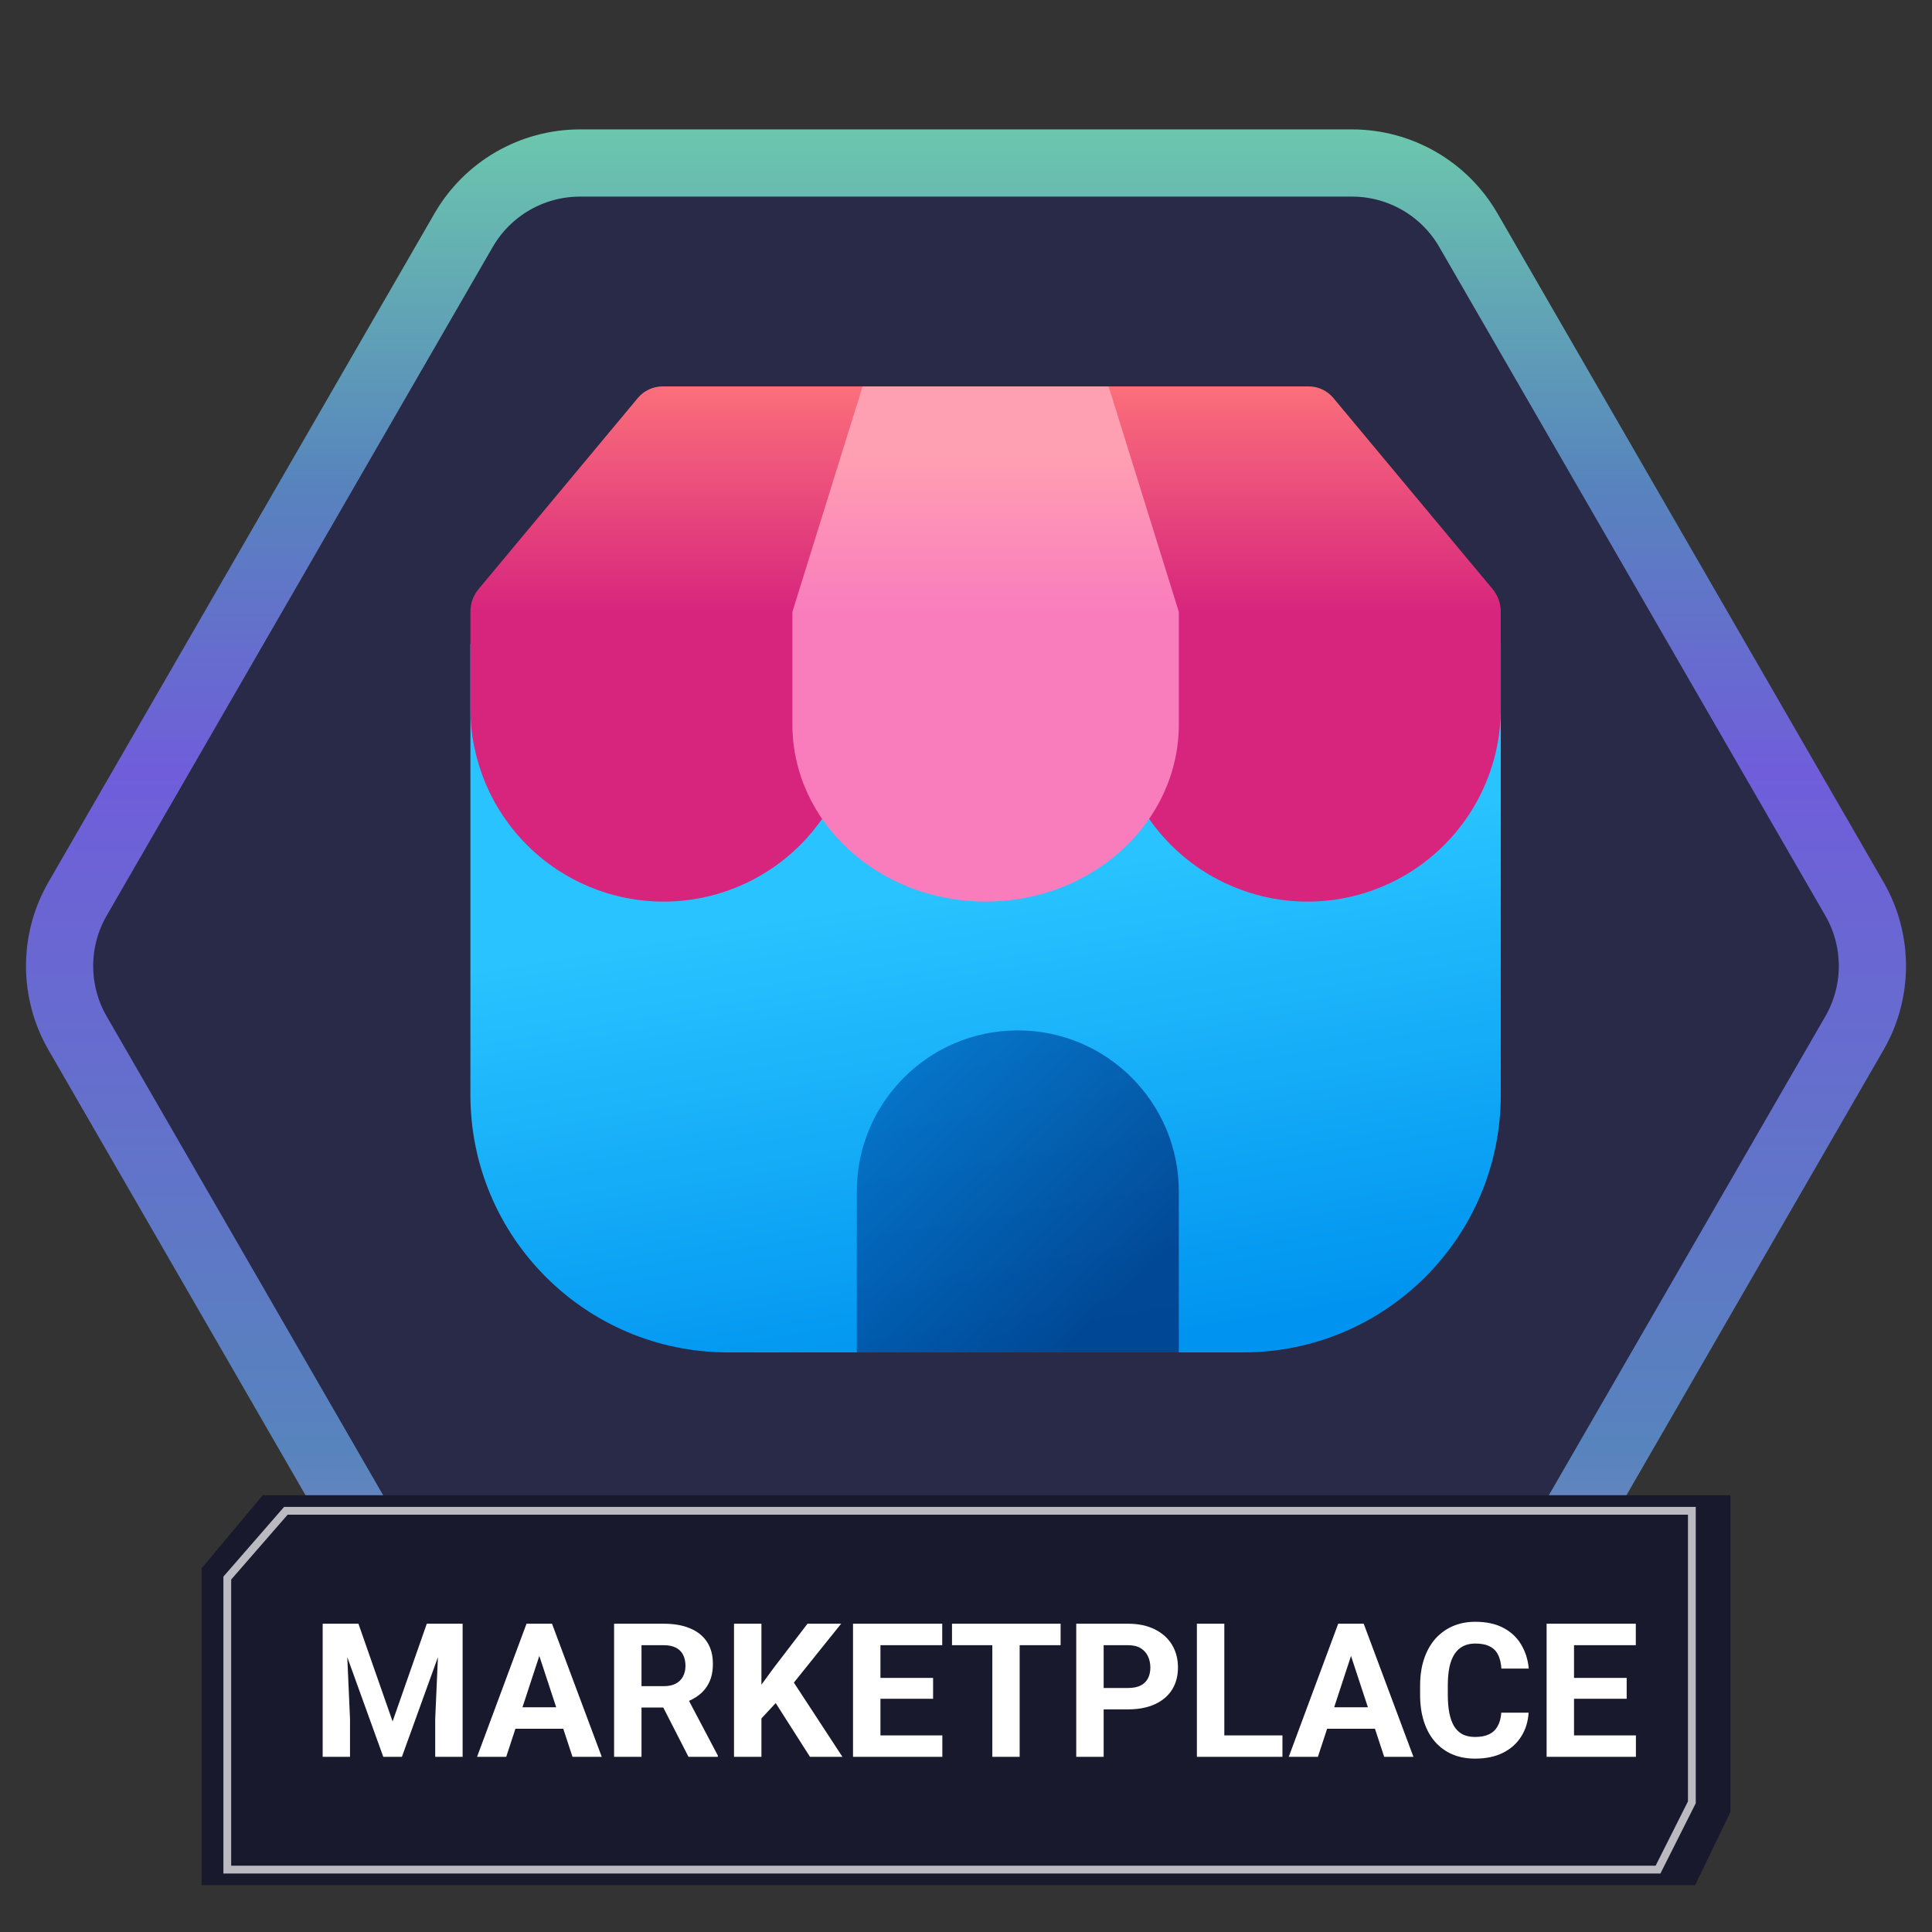 <svg width="115" height="115" viewBox="0 0 115 115" fill="none" xmlns="http://www.w3.org/2000/svg">
<rect x="0" y="0" width="115" height="115" fill="#333333" stroke="none"/>
<path d="M4.619 61.5C3.19 59.025 3.19 55.975 4.619 53.5L27.596 13.703C29.025 11.228 31.666 9.703 34.523 9.703L80.477 9.703C83.335 9.703 85.975 11.228 87.404 13.703L110.381 53.5C111.81 55.975 111.81 59.025 110.381 61.5L87.404 101.297C85.975 103.772 83.335 105.297 80.477 105.297L34.523 105.297C31.666 105.297 29.025 103.772 27.596 101.297L4.619 61.5Z" fill="#282A47" stroke="url(#paint0_linear_179_157633)" stroke-width="4"/>
<path d="M12 93.353V112.214H100.898L103 107.862V89H15.64L12 93.353Z" fill="#18192D"/>
<path d="M13.529 93.933V111.286H98.692L100.706 107.281V89.928H17.016L13.529 93.933Z" stroke="white" stroke-opacity="0.7" stroke-width="0.464"/>
<path d="M19.953 96.65H21.335L23.369 102.466L25.404 96.65H26.786L23.924 104.572H22.814L19.953 96.65ZM19.207 96.65H20.584L20.834 102.319V104.572H19.207V96.65ZM26.155 96.65H27.537V104.572H25.905V102.319L26.155 96.65ZM32.287 98.004L30.132 104.572H28.397L31.34 96.65H32.445L32.287 98.004ZM34.077 104.572L31.917 98.004L31.743 96.65H32.858L35.818 104.572H34.077ZM33.979 101.623V102.901H29.795V101.623H33.979ZM36.553 96.65H39.507C40.113 96.65 40.633 96.74 41.069 96.922C41.507 97.103 41.845 97.371 42.081 97.727C42.316 98.082 42.434 98.519 42.434 99.038C42.434 99.463 42.362 99.827 42.217 100.132C42.075 100.433 41.874 100.685 41.613 100.888C41.355 101.088 41.052 101.247 40.704 101.367L40.187 101.639H37.619L37.608 100.366H39.518C39.804 100.366 40.042 100.315 40.231 100.213C40.419 100.112 40.561 99.97 40.655 99.789C40.753 99.608 40.802 99.397 40.802 99.158C40.802 98.904 40.755 98.684 40.66 98.499C40.566 98.315 40.423 98.173 40.231 98.075C40.038 97.977 39.797 97.928 39.507 97.928H38.185V104.572H36.553V96.65ZM40.981 104.572L39.175 101.04L40.9 101.03L42.728 104.495V104.572H40.981ZM45.323 96.65V104.572H43.691V96.65H45.323ZM50.068 96.65L46.928 100.562L45.117 102.509L44.823 100.964L46.047 99.288L48.066 96.65H50.068ZM48.212 104.572L45.878 100.91L47.086 99.898L50.144 104.572H48.212ZM56.091 103.298V104.572H51.874V103.298H56.091ZM52.407 96.65V104.572H50.775V96.65H52.407ZM55.541 99.876V101.117H51.874V99.876H55.541ZM56.085 96.65V97.928H51.874V96.65H56.085ZM60.694 96.65V104.572H59.067V96.65H60.694ZM63.131 96.65V97.928H56.667V96.65H63.131ZM67.147 101.748H65.128V100.475H67.147C67.459 100.475 67.712 100.424 67.908 100.322C68.104 100.217 68.247 100.072 68.338 99.887C68.429 99.702 68.474 99.493 68.474 99.261C68.474 99.025 68.429 98.806 68.338 98.603C68.247 98.4 68.104 98.237 67.908 98.113C67.712 97.99 67.459 97.928 67.147 97.928H65.694V104.572H64.062V96.65H67.147C67.767 96.65 68.298 96.762 68.741 96.987C69.187 97.208 69.528 97.515 69.764 97.906C69.999 98.298 70.117 98.746 70.117 99.25C70.117 99.762 69.999 100.204 69.764 100.578C69.528 100.952 69.187 101.24 68.741 101.443C68.298 101.646 67.767 101.748 67.147 101.748ZM76.336 103.298V104.572H72.348V103.298H76.336ZM72.876 96.65V104.572H71.243V96.65H72.876ZM80.602 98.004L78.447 104.572H76.712L79.655 96.65H80.76L80.602 98.004ZM82.392 104.572L80.232 98.004L80.058 96.65H81.173L84.133 104.572H82.392ZM82.294 101.623V102.901H78.11V101.623H82.294ZM89.362 101.944H90.988C90.956 102.477 90.809 102.95 90.548 103.364C90.29 103.777 89.929 104.1 89.465 104.332C89.004 104.564 88.449 104.68 87.8 104.68C87.292 104.68 86.837 104.593 86.434 104.419C86.032 104.241 85.687 103.988 85.401 103.657C85.118 103.327 84.902 102.928 84.753 102.46C84.604 101.993 84.53 101.468 84.53 100.888V100.339C84.53 99.758 84.606 99.234 84.759 98.766C84.915 98.295 85.136 97.894 85.422 97.564C85.713 97.234 86.059 96.98 86.462 96.802C86.864 96.624 87.314 96.535 87.811 96.535C88.471 96.535 89.028 96.655 89.481 96.894C89.938 97.134 90.292 97.464 90.542 97.885C90.796 98.305 90.948 98.784 90.999 99.321H89.367C89.349 99.002 89.285 98.732 89.177 98.51C89.068 98.285 88.903 98.117 88.681 98.004C88.464 97.888 88.174 97.83 87.811 97.83C87.539 97.83 87.301 97.881 87.098 97.983C86.895 98.084 86.725 98.238 86.587 98.445C86.449 98.652 86.346 98.913 86.277 99.229C86.211 99.541 86.179 99.907 86.179 100.328V100.888C86.179 101.298 86.21 101.659 86.271 101.971C86.333 102.279 86.427 102.54 86.554 102.754C86.685 102.965 86.852 103.124 87.055 103.233C87.261 103.338 87.51 103.391 87.8 103.391C88.141 103.391 88.422 103.336 88.643 103.228C88.865 103.119 89.033 102.957 89.149 102.743C89.269 102.529 89.34 102.263 89.362 101.944ZM97.376 103.298V104.572H93.159V103.298H97.376ZM93.692 96.65V104.572H92.06V96.65H93.692ZM96.826 99.876V101.117H93.159V99.876H96.826ZM97.37 96.65V97.928H93.159V96.65H97.37Z" fill="white"/>
<path d="M28 38.333H89.333V65.167C89.333 73.635 82.468 80.5 74 80.5H43.333C34.865 80.5 28 73.635 28 65.167V38.333Z" fill="url(#paint1_linear_179_157633)"/>
<path d="M51 70.917C51 65.624 55.291 61.333 60.583 61.333C65.876 61.333 70.167 65.624 70.167 70.917V80.5H51V70.917Z" fill="url(#paint2_linear_179_157633)" fill-opacity="0.8"/>
<path d="M37.967 23.69L28.491 35.06C28.173 35.44 27.999 35.921 28 36.417V42.167C28 45.217 29.212 48.142 31.368 50.298C33.525 52.455 36.45 53.667 39.5 53.667C42.55 53.667 45.475 52.455 47.632 50.298C49.788 48.142 51 45.217 51 42.167V36.417H49.083L52.917 23H39.439C39.158 23 38.88 23.062 38.626 23.181C38.371 23.3 38.147 23.474 37.967 23.69Z" fill="url(#paint3_linear_179_157633)"/>
<path d="M64.417 23L68.25 36.417H66.333V42.167C66.333 45.217 67.545 48.142 69.702 50.298C71.858 52.455 74.783 53.667 77.833 53.667C80.883 53.667 83.808 52.455 85.965 50.298C88.122 48.142 89.333 45.217 89.333 42.167V36.417C89.335 35.921 89.161 35.44 88.843 35.06L79.367 23.69C79.187 23.474 78.962 23.3 78.707 23.181C78.453 23.062 78.176 23 77.895 23H64.417Z" fill="url(#paint4_linear_179_157633)"/>
<path d="M51.345 23L47.167 36.417V43.125C47.167 48.948 52.315 53.667 58.667 53.667C65.019 53.667 70.167 48.948 70.167 43.125V36.417L65.988 23H51.345Z" fill="url(#paint5_linear_179_157633)"/>
<defs>
<linearGradient id="paint0_linear_179_157633" x1="57.5" y1="115" x2="57.5" y2="5.11599e-06" gradientUnits="userSpaceOnUse">
<stop stop-color="#C887C9"/>
<stop offset="0.25" stop-color="#5784BD"/>
<stop offset="0.6" stop-color="#705DDA"/>
<stop offset="0.75" stop-color="#5784BD"/>
<stop offset="1" stop-color="#73E0A7"/>
</linearGradient>
<linearGradient id="paint1_linear_179_157633" x1="43.333" y1="42.167" x2="50.097" y2="82.75" gradientUnits="userSpaceOnUse">
<stop offset="0.312" stop-color="#29C3FF"/>
<stop offset="1" stop-color="#0094F0"/>
</linearGradient>
<linearGradient id="paint2_linear_179_157633" x1="51.686" y1="64.928" x2="64.914" y2="78.669" gradientUnits="userSpaceOnUse">
<stop stop-color="#0067BF"/>
<stop offset="1" stop-color="#003580"/>
</linearGradient>
<linearGradient id="paint3_linear_179_157633" x1="39.5" y1="23" x2="39.5" y2="36.417" gradientUnits="userSpaceOnUse">
<stop stop-color="#FB6F7B"/>
<stop offset="1" stop-color="#D7257D"/>
</linearGradient>
<linearGradient id="paint4_linear_179_157633" x1="75.917" y1="23" x2="75.917" y2="36.417" gradientUnits="userSpaceOnUse">
<stop stop-color="#FB6F7B"/>
<stop offset="1" stop-color="#D7257D"/>
</linearGradient>
<linearGradient id="paint5_linear_179_157633" x1="58.667" y1="23" x2="58.667" y2="36.417" gradientUnits="userSpaceOnUse">
<stop offset="0.304" stop-color="#FF9FB2"/>
<stop offset="1" stop-color="#F97DBD"/>
</linearGradient>
</defs>
</svg>
